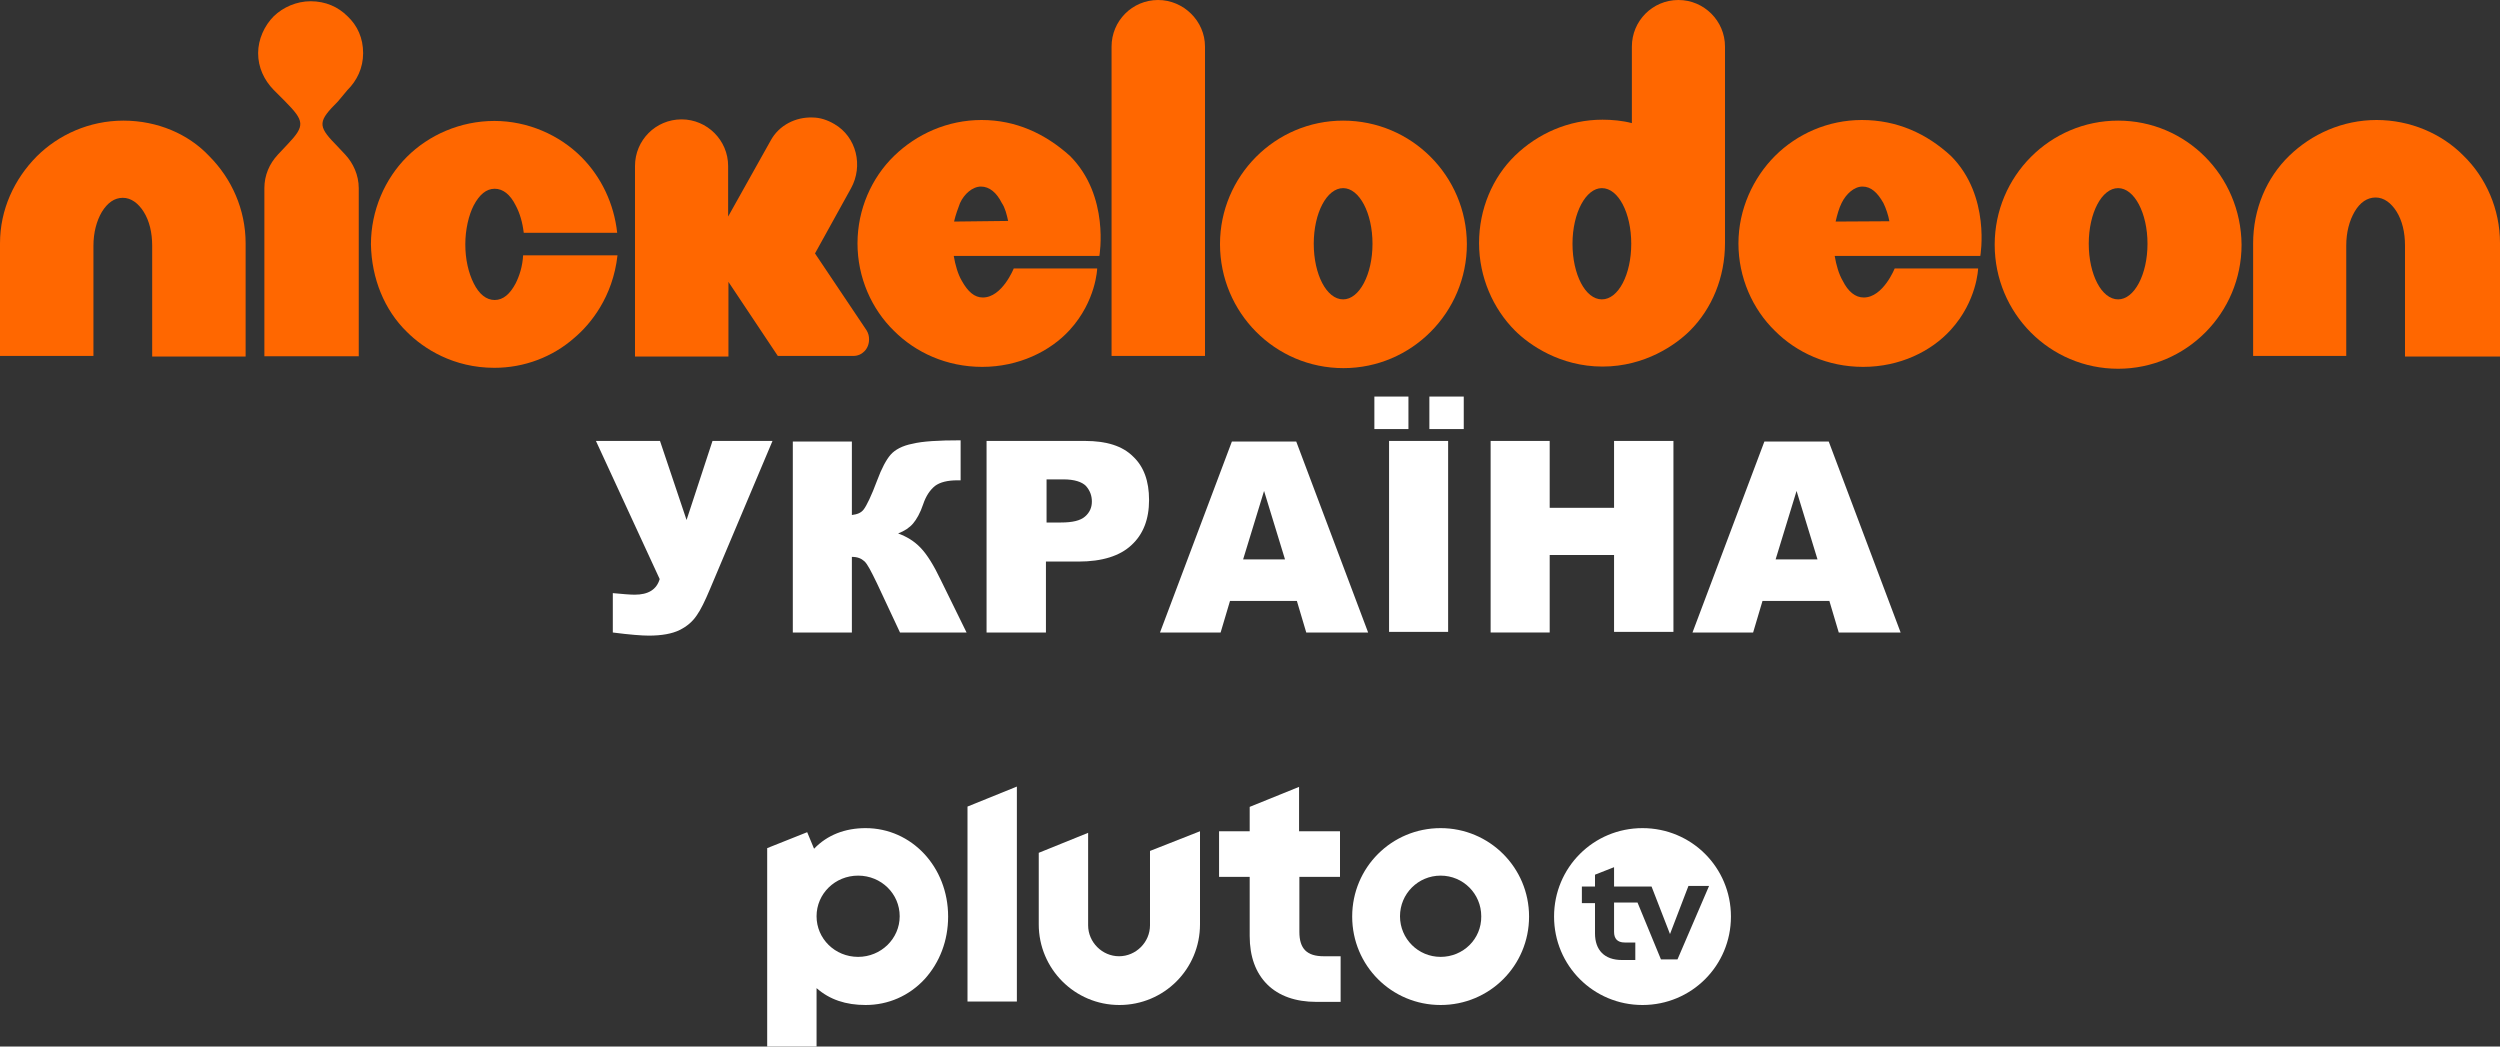 <svg enable-background="new 0 0 800 334.9" version="1.1" viewBox="0 0 800 334.9" xml:space="preserve" xmlns="http://www.w3.org/2000/svg">






<rect x="0" y="0" width="800" height="334.9" fill="#333333" stroke="none"/>






<g fill="#fff"><path d="m190.7 141.1h20.5l8.5 25.3 8.3-25.3h19.2l-20 47.4c-1.6 3.8-3 6.7-4.3 8.5-1.3 1.9-3 3.4-5.4 4.6s-5.8 1.8-9.9 1.8c-2.2 0-6.1-0.3-11.5-1v-12.6c3.2 0.3 5.6 0.5 7 0.5 4.3 0 7-1.6 8-5l-20.4-44.2z"/><path d="m309.3 202.4h-21.3l-7.4-15.8c-1.8-3.7-3-6.1-4-7s-2.2-1.4-4-1.4v24.2h-18.9v-61.1h18.9v23.5c1.6-0.2 2.9-0.6 3.8-1.8s2.4-4.2 4.3-9.3c1.4-3.8 2.9-6.6 4.3-8.2s3.8-2.9 7-3.5c3.2-0.8 8.3-1.1 15.4-1.1v12.8h-1c-3.2 0-5.6 0.6-7.2 1.8-1.6 1.3-2.9 3.2-3.8 5.9s-2.1 4.8-3.2 6.1-2.7 2.4-4.8 3.2c2.7 1 5.1 2.4 7.2 4.6s4.2 5.6 6.4 10.2l8.3 16.9z"/><path d="m315.8 141.1h31.4c6.9 0 12 1.6 15.4 5 3.4 3.2 5.1 7.8 5.1 13.9 0 6.2-1.9 11-5.6 14.4-3.7 3.5-9.4 5.3-17 5.3h-10.4v22.7h-19v-61.3h0.1zm19.1 26.1h4.6c3.7 0 6.2-0.6 7.7-1.9s2.2-2.9 2.2-4.8-0.6-3.5-1.9-5c-1.3-1.3-3.7-2.1-7.2-2.1h-5.4v13.8z"/><path d="m415 192.3h-21.4l-3 10.1h-19.4l23-61.1h20.6l23 61.1h-19.8l-3-10.1zm-3.8-13.3-6.7-21.9-6.7 21.9h13.4z"/><path d="m439.8 126.9h10.9v10.4h-10.9v-10.4zm4.7 14.2h18.9v61.1h-18.9v-61.1zm12.9-14.2h11v10.4h-11v-10.4z"/><path d="m477 141.1h18.9v21.4h20.6v-21.4h19v61.1h-19v-24.6h-20.6v24.8h-18.9v-61.3z"/><path d="m585.4 192.3h-21.4l-3 10.1h-19.4l23-61.1h20.6l23 61.1h-19.8l-3-10.1zm-3.8-13.3-6.7-21.9-6.7 21.9h13.4z"/>





<path d="m461 265c-15.7 0-28.3 12.6-28.3 28.3s12.6 28.3 28.3 28.3 28.3-12.6 28.3-28.3-12.7-28.3-28.3-28.3m0 41.2c-7.2 0-13-5.8-13-13s5.8-13 13-13 13 5.8 13 13c0.1 7.3-5.8 13-13 13"/><path d="m428.8 280.6v-14.6h-13.1v-14.2l-15.8 6.4v7.8h-9.8v14.6h9.8v18.9c0 6.6 1.9 11.8 5.6 15.5s9.1 5.6 15.7 5.6h7.8v-14.6h-5.4c-5.4 0-7.8-2.4-7.8-7.8v-17.6h13z"/><path d="m368 272.3v23.8c0 5.4-4.5 9.9-9.9 9.9s-9.9-4.5-9.9-9.9v-29.6l-15.8 6.4v22.9c0 14.2 11.5 25.8 25.8 25.8s25.8-11.5 25.8-25.8v-29.8l-16 6.3z"/><polygon points="309.6 320.5 325.4 320.5 325.4 251.7 309.6 258.1"/><path d="m277 265c-6.6 0-12.3 2.2-16.5 6.6l-2.2-5.3-12.8 5.1v63.5h15.8v-18.7c4.2 3.7 9.4 5.4 15.7 5.4 7.2 0 13.9-2.9 18.9-8.3 4.8-5.3 7.5-12.3 7.5-20 0-15.9-11.7-28.3-26.4-28.3m-2.4 41.2c-7.4 0-13.3-5.8-13.3-13s5.9-13 13.3-13 13.3 5.8 13.3 13-6 13-13.3 13"/><path d="m525.6 265c-15.7 0-28.3 12.6-28.3 28.3s12.6 28.3 28.3 28.3 28.3-12.6 28.3-28.3-12.6-28.3-28.3-28.3m11.2 42h-5.3l-7.5-18.2h-7.5v9.4c0 2.1 1 3.4 3.4 3.4h3.4v5.6h-4.3c-5.6 0-8.6-3.2-8.6-8.5v-9.7h-4.2v-5.3h4.2v-3.8l6.1-2.4v6.2h12l5.9 15.2 5.9-15.4h6.6l-10.1 23.5z"/></g>
<g fill="#FF6700">
	<path d="m370.6 0c-8.3 0-14.9 6.7-14.9 14.9v99h29.9v-99c0-8.2-6.9-14.9-15-14.9z"/>
	<path d="m111.2 28.8c3-3 5-7 5-11.8s-1.8-8.8-5-11.8c-3-3-7-4.8-11.8-4.8-4.5 0-8.8 1.9-11.8 4.8-3 3-5 7.4-5 11.8 0 4.6 1.9 8.6 5 11.8l3.7 3.7c6.1 6.2 6.4 7.7 0.8 13.6l-3.2 3.4c-2.7 2.9-4.3 6.6-4.3 10.7v53.8h30.2v-53.8c0-4.2-1.8-8-4.3-10.7l-3.2-3.4c-5.8-5.9-5.4-7.4 0.8-13.6l3.1-3.7z"/>
	<path d="m260.8 81.1 11.5-20.8c4-7.2 1.8-16.5-5.3-20.6-2.2-1.3-4.6-2.1-7-2.1-5.3-0.2-10.7 2.4-13.4 7.4l-13.6 24.3v-16.2c0-8.2-6.7-14.9-14.9-14.9-8.3 0-14.9 6.7-14.9 14.9v61h29.9v-23.9l15.8 23.7h24.2c2.7 0 5-2.2 5-5.3 0-1-0.2-1.9-0.8-2.9l-16.5-24.6z"/>
	<path d="m39.5 38.6c-10.9 0-20.8 4.5-27.8 11.5-7.1 7.2-11.7 16.9-11.7 27.8v36h29.9v-35.2c0-4.3 1-8 2.7-10.9 1.8-2.9 4-4.5 6.7-4.5s5 1.8 6.7 4.5c1.8 2.9 2.7 6.6 2.7 10.9v35.4h29.9v-36.2c0-10.9-4.5-20.8-11.7-28-6.6-7-16.5-11.3-27.4-11.3z"/>
	<path d="m165 90.7c-1.8 3.4-4 5.3-6.7 5.3s-5-1.9-6.7-5.3-2.7-7.7-2.7-12.5 1.1-9.4 2.7-12.5c1.8-3.4 4-5.3 6.7-5.3s5 1.9 6.7 5.3c1.3 2.4 2.2 5.4 2.6 8.8h29.9c-1-9.3-5.1-17.9-11.5-24.3-7-7-17.1-11.5-27.8-11.5-10.9 0-21 4.5-28 11.5s-11.5 17.1-11.5 28c0.2 10.9 4.3 21 11.5 28 5.4 5.4 14.9 11.5 28 11.5 9.6 0 18.7-3.5 25.6-9.6 5.1-4.3 12.3-13 13.8-26.4h-30.2c-0.2 3.6-1.2 6.6-2.4 9z"/>
	<path d="m760.5 38.4c-10.9 0-20.8 4.5-28 11.5s-11.5 17-11.5 28v36h29.8v-35.3c0-4.3 1-8 2.7-10.9s4-4.5 6.7-4.5 5 1.8 6.7 4.5c1.8 2.9 2.7 6.6 2.7 10.9v35.5h30.4v-36.3c0-10.9-4.5-21-11.7-28-7-7.1-17.1-11.4-27.8-11.4z"/>
	<path d="m314.1 38.4c-10.9 0-20.8 4.5-28 11.5s-11.7 17.1-11.7 28 4.5 21 11.7 28c6.9 6.9 16.8 11.5 28.2 11.5 11.7 0 21.8-5 28-11.8 8.5-9.3 8.8-19.7 8.8-19.7h-26.7s-3.7 9.3-9.9 9.3c-2.7 0-4.8-1.9-6.7-5.3-1.3-2.2-2.1-5.1-2.6-8h46.6s3.4-19.2-9.4-32c-8-7.2-17.4-11.5-28.3-11.5zm8.5 32.3-17.3 0.2c0.5-2.2 1.3-4.3 1.9-5.9 1.3-2.9 4-5.3 6.7-5.3s5 1.9 6.7 5.3c1 1.4 1.6 3.8 2 5.7z"/>
	<path d="m595.8 38.4c-10.9 0-20.8 4.5-27.8 11.5s-11.7 17.1-11.7 28 4.5 21 11.7 28c6.9 6.9 16.8 11.5 28.2 11.5 11.8 0 21.8-5 28-11.8 8.5-9.3 8.8-19.7 8.8-19.7h-26.7s-3.7 9.3-9.9 9.3c-2.7 0-5-1.9-6.7-5.3-1.3-2.2-2.1-5.1-2.6-8h46.6s3.4-19.2-9.4-32c-7.8-7.2-17.3-11.5-28.5-11.5zm-8.4 32.5c0.5-2.2 1.1-4.3 1.9-5.9 1.4-2.9 4-5.3 6.7-5.3s4.8 1.9 6.7 5.3c0.8 1.6 1.6 4 1.9 5.8l-17.2 0.1z"/>
	<path d="m429.8 38.6c-21.8 0-39.4 17.8-39.4 39.5 0 21.9 17.6 39.7 39.5 39.7 21.8 0 39.5-17.8 39.5-39.7-0.1-21.8-17.7-39.5-39.6-39.5zm0 57.2c-5.3 0-9.4-8-9.4-17.8 0-9.9 4.2-17.8 9.4-17.8s9.4 8 9.4 17.8-4.2 17.8-9.4 17.8z"/>
	<path d="m537.1 0c-8.3 0-14.9 6.7-14.9 14.9v24.5c-3-0.8-6.4-1.1-9.4-1.1-10.9 0-20.8 4.5-28 11.5s-11.5 17.1-11.5 28 4.5 21 11.5 28c4.5 4.5 14.4 11.5 28 11.5s23.5-7 28-11.5c7-7 11.2-17 11.2-28v-62.9c0-8.2-6.7-14.9-14.9-14.9zm-24.5 95.8c-5.3 0-9.4-8-9.4-17.8 0-9.9 4.3-17.8 9.4-17.8 5.3 0 9.4 8 9.4 17.8s-4.1 17.8-9.4 17.8z"/>
	<path d="m677.8 38.6c-21.8 0-39.5 17.8-39.5 39.7s17.6 39.7 39.5 39.7c21.8 0 39.5-17.8 39.5-39.7-0.2-22.1-17.8-39.7-39.5-39.7zm0 57.2c-5.3 0-9.4-8-9.4-17.8 0-9.9 4.2-17.8 9.4-17.8s9.4 8 9.4 17.8-4.2 17.8-9.4 17.8z"/>
</g>
</svg>
